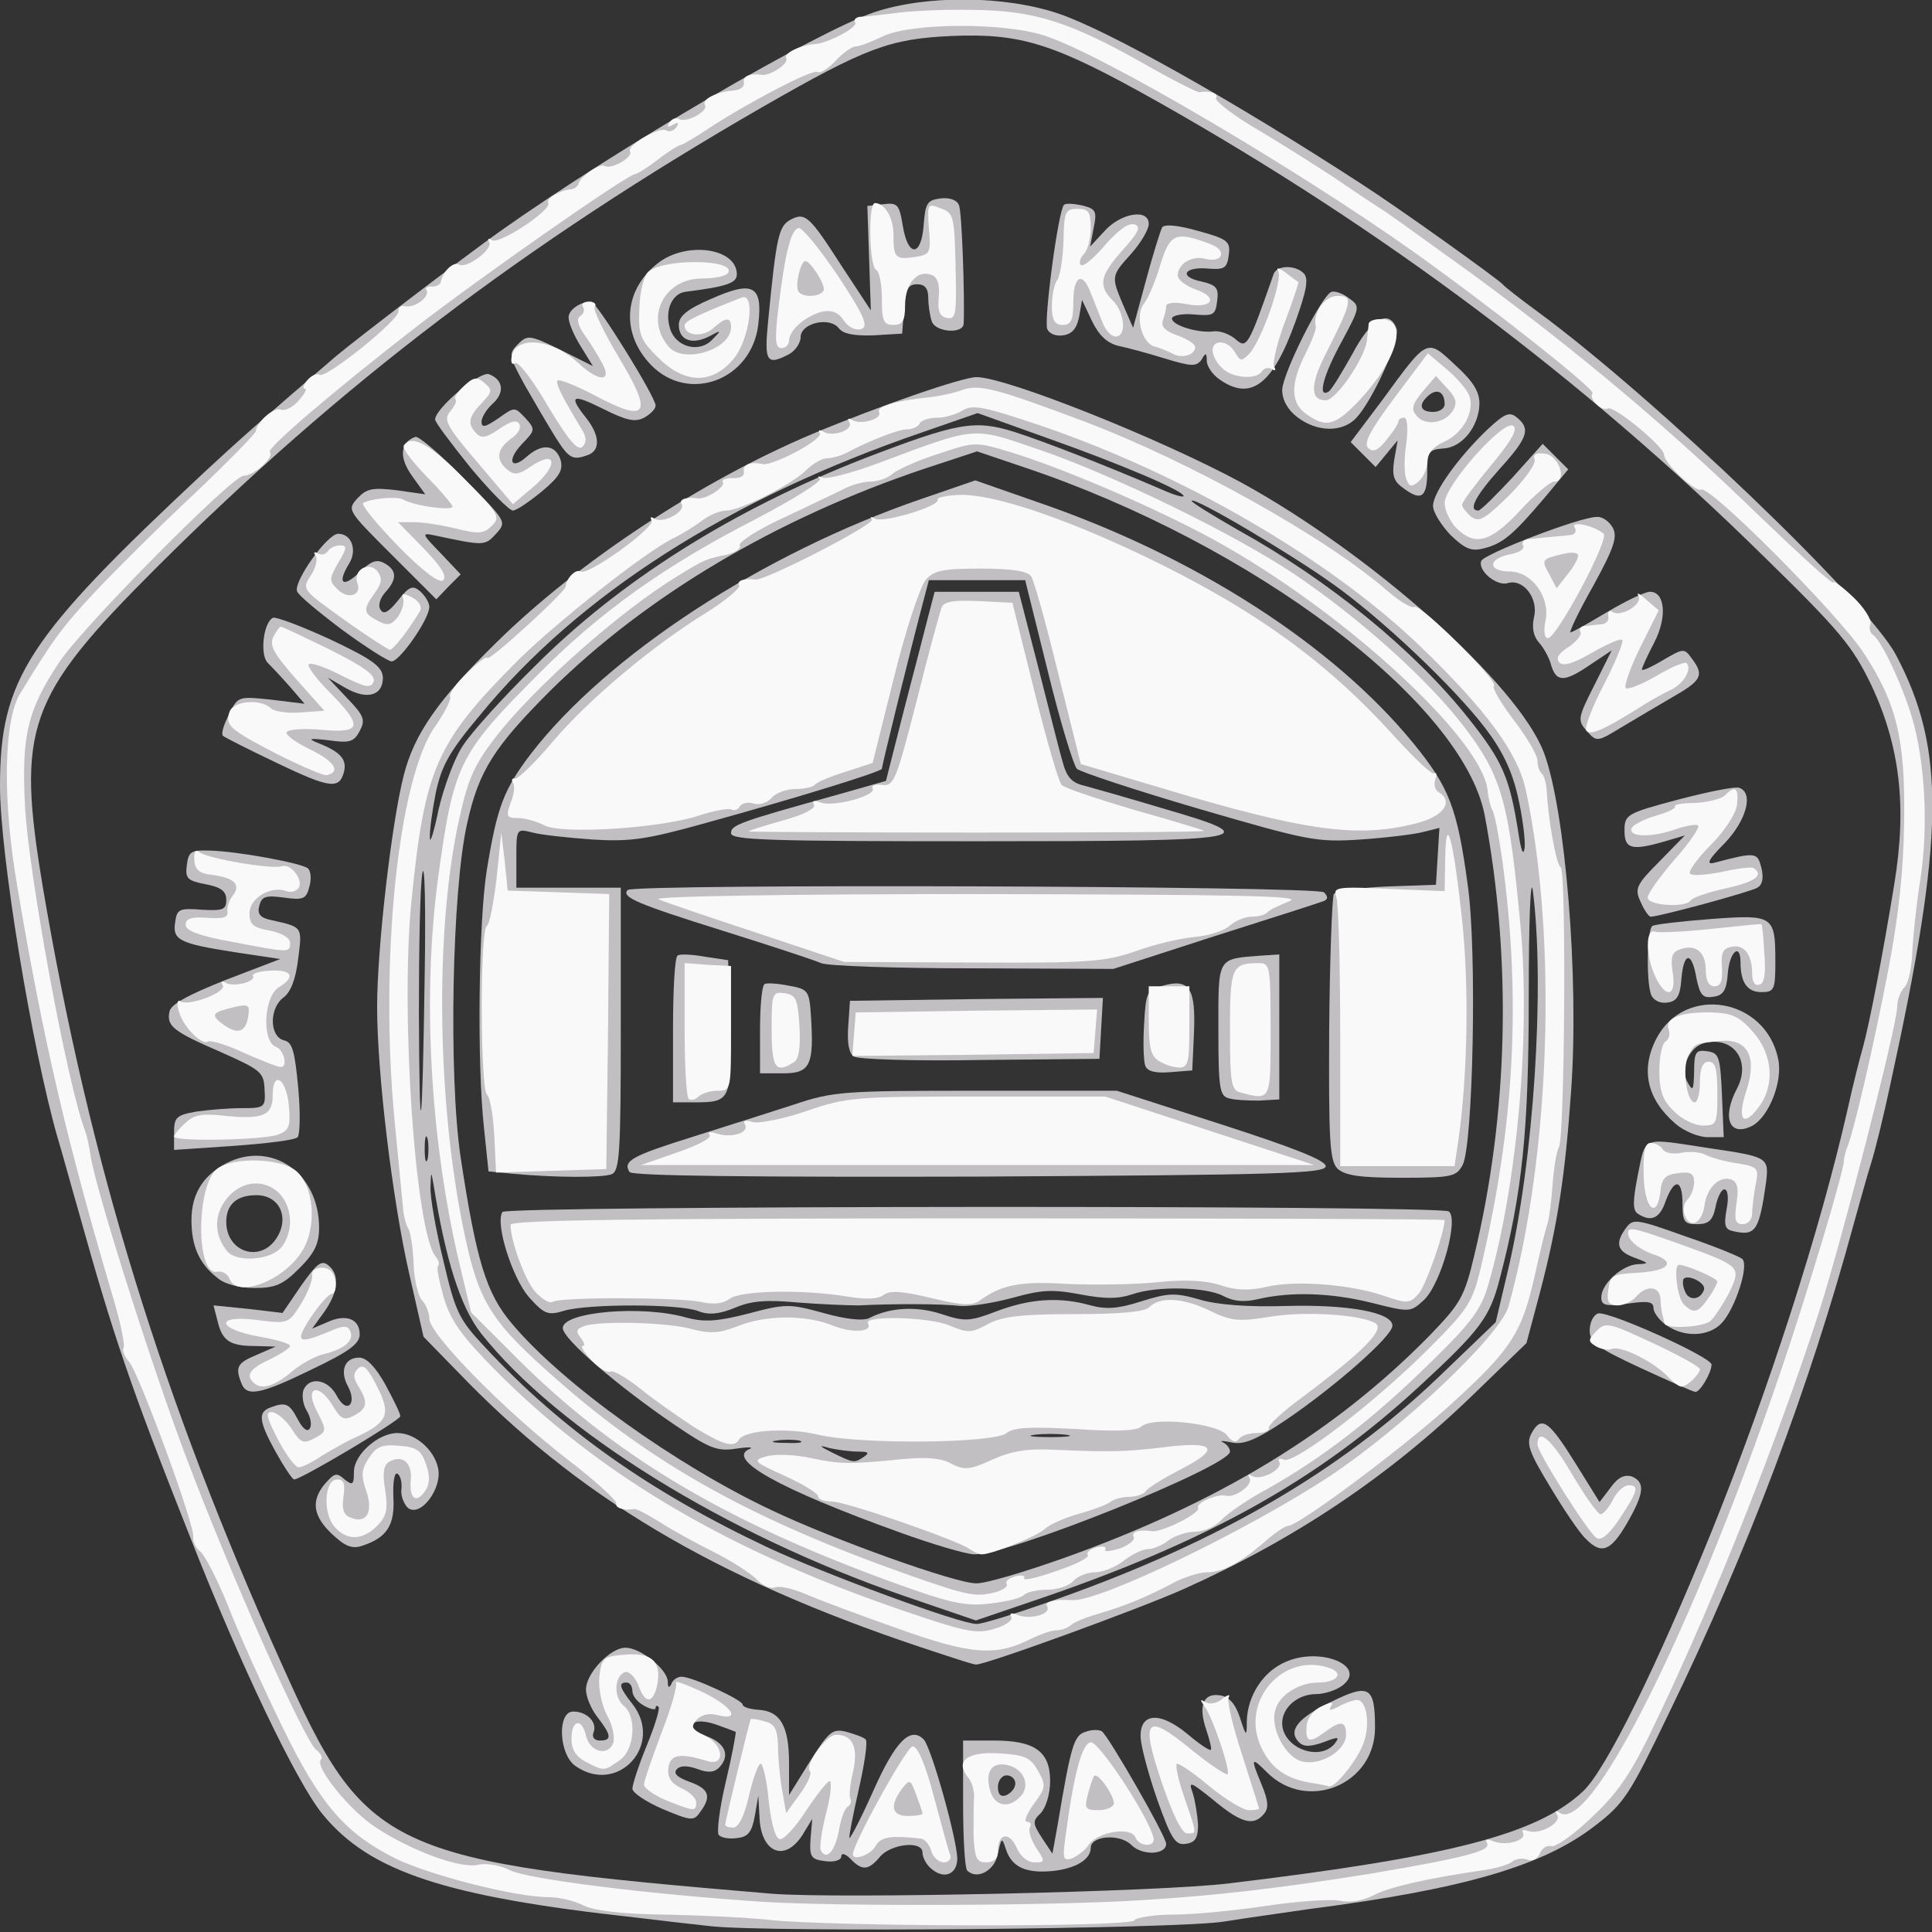 <!DOCTYPE svg PUBLIC "-//W3C//DTD SVG 20010904//EN" "http://www.w3.org/TR/2001/REC-SVG-20010904/DTD/svg10.dtd">
<svg version="1.0" xmlns="http://www.w3.org/2000/svg" width="333px" height="333px" viewBox="0 0 3330 3330" preserveAspectRatio="xMidYMid meet">
<rect x="0" y="0" width="3330" height="3330" fill="#333333" stroke="none"/>
<g id="layer101" fill="#c1bfc2" stroke="none">
 <path d="M1225 3320 c-38 -4 -97 -11 -130 -15 -328 -36 -458 -79 -539 -178 -45 -55 -142 -258 -228 -477 -105 -265 -133 -349 -192 -560 -15 -52 -31 -111 -37 -130 -44 -154 -99 -487 -99 -605 0 -185 47 -256 351 -540 57 -53 94 -86 228 -201 37 -31 218 -169 281 -214 206 -146 547 -345 647 -379 90 -30 226 -29 319 3 85 29 302 151 519 292 67 43 237 165 245 174 3 4 30 25 60 47 204 150 570 501 618 592 86 163 84 312 -10 741 -11 52 -26 113 -33 135 -7 22 -20 69 -30 105 -76 280 -182 562 -318 842 -68 141 -77 156 -128 195 -89 69 -226 109 -489 143 -47 7 -114 16 -150 22 -80 13 -788 19 -885 8z m895 -74 c382 -46 531 -85 609 -159 39 -37 126 -213 221 -447 98 -243 187 -518 235 -730 9 -41 21 -88 26 -105 11 -40 34 -158 54 -281 22 -134 10 -238 -40 -344 -32 -66 -53 -92 -184 -220 -312 -307 -658 -566 -1046 -785 -178 -100 -234 -118 -355 -113 -107 5 -147 20 -325 122 -411 237 -728 478 -1046 795 -223 223 -241 275 -195 551 80 473 205 880 412 1339 145 324 178 339 844 395 111 9 672 -3 790 -18z"/>
 <path d="M1602 3218 c-7 -7 -12 -18 -12 -25 0 -21 -54 -15 -73 7 -20 24 -31 25 -51 4 -9 -9 -16 -11 -16 -4 0 6 -12 10 -27 8 -25 -3 -28 -7 -26 -38 l3 -35 -17 28 c-31 48 -72 30 -74 -32 l-2 -36 -6 35 c-5 27 -11 36 -30 38 -13 2 -27 0 -32 -5 -4 -4 1 -46 12 -92 11 -46 18 -85 17 -86 -2 -1 -18 -7 -35 -13 -43 -14 -56 5 -14 21 32 12 40 34 20 54 -8 8 -19 9 -37 2 -17 -6 -29 -6 -35 0 -7 7 -1 14 21 22 34 12 39 25 19 52 -11 16 -15 16 -65 -5 -28 -12 -52 -28 -52 -35 0 -7 11 -41 25 -75 14 -34 23 -64 20 -66 -3 -3 -5 -2 -5 2 0 4 -9 2 -20 -4 -11 -6 -20 -17 -20 -25 0 -8 -4 -15 -10 -15 -15 0 -12 9 10 37 55 70 -25 158 -98 107 -29 -20 -32 -94 -4 -94 24 0 42 19 35 36 -3 8 1 14 11 14 21 0 20 -9 -4 -40 -11 -14 -20 -35 -20 -48 0 -28 42 -72 68 -72 26 0 72 37 73 58 0 11 2 12 6 5 2 -7 10 -13 18 -13 18 0 105 40 105 48 0 4 12 8 27 9 38 2 53 28 53 92 l0 55 36 -58 c33 -52 39 -57 63 -51 14 4 29 9 33 13 4 4 -2 43 -12 87 -10 44 -17 81 -16 83 2 1 21 -36 42 -83 37 -83 63 -110 86 -87 13 13 57 170 58 205 0 29 -25 38 -48 15z"/>
 <path d="M1667 3224 c-4 -4 -7 -56 -7 -116 l0 -108 53 0 c71 0 97 19 97 70 0 22 -7 45 -16 55 -15 14 -14 18 2 43 l18 27 9 -50 c23 -137 28 -154 48 -160 10 -4 23 -4 28 -1 11 7 111 181 111 194 0 19 -41 21 -60 2 -20 -20 -70 -16 -70 5 0 20 -26 36 -67 40 -45 4 -69 -7 -79 -37 -7 -22 -8 -21 -14 7 -5 29 -36 46 -53 29z m83 -150 c0 -8 -7 -14 -15 -14 -8 0 -15 9 -15 20 0 13 5 18 15 14 8 -4 15 -12 15 -20z"/>
 <path d="M1995 3103 c-15 -43 -28 -91 -29 -108 -2 -43 33 -46 81 -6 20 17 38 29 40 27 2 -1 -2 -17 -8 -35 -14 -41 -5 -63 23 -59 16 2 27 14 35 38 11 34 12 34 12 7 1 -45 29 -87 68 -103 60 -26 140 8 97 41 -10 8 -31 15 -46 15 -31 0 -58 23 -58 50 0 42 63 67 90 36 10 -13 7 -13 -19 -3 -23 8 -34 8 -42 0 -20 -20 -2 -42 56 -70 65 -32 75 -26 75 45 0 98 -117 146 -186 77 -28 -28 -29 -26 -9 22 11 27 12 39 4 49 -18 22 -39 17 -87 -23 -41 -33 -44 -34 -36 -12 4 13 8 38 9 54 0 23 -5 31 -21 33 -18 3 -25 -8 -49 -75z"/>
 <path d="M1620 2850 c-364 -118 -605 -256 -813 -467 l-77 -79 -25 -110 c-29 -128 -55 -345 -55 -459 0 -100 25 -318 46 -399 18 -71 59 -130 160 -229 140 -138 352 -278 544 -359 117 -49 259 -98 283 -98 51 0 317 106 457 182 224 123 476 347 521 465 37 98 61 388 47 583 -10 144 -23 230 -53 345 l-24 90 -94 91 c-144 139 -305 247 -497 333 -76 34 -345 132 -358 130 -4 0 -32 -9 -62 -19z m208 -96 c275 -98 481 -218 650 -379 l100 -96 21 -89 c45 -190 64 -491 43 -655 -4 -27 -7 54 -7 180 0 233 -11 340 -50 489 -17 66 -33 88 -137 184 -176 163 -367 270 -669 372 l-97 33 -123 -42 c-310 -107 -597 -285 -730 -453 -35 -45 -61 -125 -82 -258 -4 -22 -4 -21 -5 5 -1 17 9 74 22 127 21 90 27 102 72 150 132 142 285 250 489 346 97 45 329 131 358 131 9 1 75 -20 145 -45z m4 -68 c267 -95 468 -217 632 -384 53 -55 60 -66 77 -138 59 -245 65 -510 18 -759 -38 -194 -398 -467 -795 -600 l-80 -27 -91 30 c-256 86 -479 219 -644 382 -98 98 -124 139 -144 230 -26 115 -32 435 -11 575 27 178 44 234 88 286 87 104 284 245 448 322 107 51 317 126 352 126 15 1 82 -19 150 -43z m-1095 -723 c-3 -10 -5 -2 -5 17 0 19 2 27 5 18 2 -10 2 -26 0 -35z m-5 -283 c2 -118 0 -197 -4 -175 -4 22 -6 130 -6 240 1 250 6 218 10 -65z m1884 -308 c-10 -44 -27 -79 -56 -117 -55 -72 -179 -189 -262 -248 -74 -53 -238 -150 -244 -144 -2 2 34 24 79 50 159 88 306 209 398 325 59 74 71 102 86 197 5 33 9 42 11 25 1 -14 -4 -54 -12 -88z m-1818 -87 c14 -22 69 -83 122 -135 147 -148 342 -271 570 -360 159 -61 189 -67 257 -46 53 17 161 59 256 100 20 9 37 14 37 11 0 -9 -108 -55 -235 -100 l-120 -43 -95 33 c-333 114 -593 280 -763 488 -53 63 -66 87 -76 134 -6 31 -11 66 -10 77 0 12 7 -10 15 -49 9 -38 27 -88 42 -110z"/>
 <path d="M1550 2641 c-208 -75 -301 -127 -257 -144 6 -3 -5 -3 -25 0 -32 5 -46 -1 -105 -41 -97 -66 -193 -148 -193 -167 0 -28 137 -40 213 -18 30 8 53 7 107 -7 64 -17 71 -17 129 -1 39 11 68 14 79 9 36 -19 83 -21 125 -7 40 13 48 13 95 -5 58 -22 109 -25 162 -10 26 7 47 6 87 -7 48 -15 59 -15 101 -3 30 9 83 13 148 11 108 -3 184 11 184 34 0 18 -99 105 -183 162 -52 35 -74 44 -95 39 -15 -3 -21 -3 -14 0 6 3 12 10 12 16 0 25 -382 179 -441 177 -13 0 -71 -17 -129 -38z m-61 -130 c10 -7 8 -9 -10 -9 -13 0 -35 -3 -49 -6 -20 -6 -19 -4 5 8 37 18 37 18 54 7z m-111 -28 c-10 -2 -28 -2 -40 0 -13 2 -5 4 17 4 22 1 32 -1 23 -4z m460 -10 c-16 -2 -40 -2 -55 0 -16 2 -3 4 27 4 30 0 43 -2 28 -4z"/>
 <path d="M911 2235 c-28 -33 -58 -126 -45 -146 6 -11 1614 -12 1631 -1 18 12 -13 125 -43 153 -23 21 -24 21 -88 5 -71 -18 -141 -20 -197 -7 -25 6 -43 4 -60 -5 -30 -16 -115 -18 -158 -3 -24 8 -47 8 -89 0 -48 -9 -67 -8 -117 6 -33 9 -73 15 -90 14 -32 -4 -117 -4 -175 -1 -19 0 -67 -2 -105 -5 -54 -5 -80 -3 -108 9 -27 11 -45 13 -63 6 -32 -13 -189 -13 -231 -1 -29 9 -35 6 -62 -24z"/>
 <path d="M883 2023 l-41 -4 -8 -77 c-12 -111 -9 -354 5 -442 18 -110 29 -139 77 -202 131 -169 398 -344 672 -438 l93 -32 106 37 c272 93 510 246 649 416 62 76 76 112 94 246 16 113 9 447 -9 481 -11 20 -18 22 -106 22 -72 0 -97 -4 -110 -16 -13 -14 -15 -47 -14 -239 1 -123 5 -228 8 -234 4 -5 45 -11 91 -13 l85 -3 3 -49 3 -49 -28 7 c-15 4 -64 10 -108 13 -76 5 -90 2 -279 -53 -109 -32 -203 -63 -210 -69 -6 -7 -29 -82 -50 -168 l-39 -157 -83 0 -83 0 -10 38 c-24 91 -71 282 -71 287 0 5 -149 51 -309 95 -97 27 -126 31 -190 27 -42 -3 -88 -8 -103 -12 -28 -7 -28 -7 -28 44 l0 51 90 0 90 0 0 244 c0 213 -2 245 -16 250 -16 6 -96 6 -171 -1z"/>
 <path d="M1085 2020 c-12 -19 5 -28 107 -60 57 -18 136 -43 176 -56 68 -23 87 -24 315 -24 l242 0 180 58 c124 40 180 62 180 72 0 13 -83 15 -597 18 -393 1 -599 -1 -603 -8z"/>
 <path d="M1160 1776 c0 -69 3 -127 8 -129 4 -3 25 -2 47 2 l40 6 3 114 c3 127 1 131 -60 131 l-38 0 0 -124z"/>
 <path d="M2118 1893 c-16 -4 -18 -18 -18 -119 0 -126 -3 -121 75 -127 l30 -2 0 125 0 125 -35 2 c-19 0 -43 -1 -52 -4z"/>
 <path d="M1310 1776 c0 -41 3 -77 8 -80 4 -2 23 -1 42 3 34 6 35 9 38 56 5 81 -2 95 -48 95 l-40 0 0 -74z"/>
 <path d="M1974 1837 c-3 -8 -4 -40 -2 -72 3 -55 5 -59 32 -66 46 -13 57 4 54 80 l-3 66 -38 3 c-25 2 -39 -1 -43 -11z"/>
 <path d="M1472 1821 c-9 -5 -12 -24 -10 -52 l3 -44 218 -3 218 -2 -3 52 -3 53 -205 2 c-113 2 -211 -1 -218 -6z"/>
 <path d="M1415 1660 c-11 -5 -87 -30 -170 -56 -147 -46 -175 -58 -163 -70 12 -11 1189 -7 1200 4 8 8 7 13 -3 16 -8 3 -92 30 -187 60 l-173 56 -242 -1 c-133 0 -251 -4 -262 -9z"/>
 <path d="M1260 1436 c0 -14 13 -19 186 -67 l81 -23 32 -126 c18 -69 37 -142 42 -162 l10 -38 73 0 72 0 33 128 c18 70 36 143 42 163 7 28 16 38 37 43 15 4 75 21 135 39 183 53 163 57 -318 57 -362 0 -425 -2 -425 -14z"/>
 <path d="M569 2641 c-32 -32 -33 -59 -3 -90 11 -12 16 -12 28 -1 14 11 16 9 16 -13 0 -30 42 -67 75 -67 30 0 63 28 70 60 8 35 -30 86 -52 69 -7 -7 -13 -22 -11 -33 1 -12 -2 -23 -7 -26 -5 -3 -8 14 -7 40 3 49 -11 71 -56 85 -17 5 -29 -1 -53 -24z"/>
 <path d="M2733 2652 c-10 -9 -37 -49 -61 -89 -37 -61 -42 -75 -32 -93 17 -31 30 -21 76 53 l41 66 19 -25 c13 -18 24 -23 37 -19 23 10 21 29 -9 81 -28 48 -44 54 -71 26z"/>
 <path d="M476 2504 c-30 -54 -32 -70 -10 -78 26 -10 33 -7 47 20 9 17 17 23 21 16 4 -6 1 -20 -5 -30 -7 -11 -9 -27 -6 -36 10 -24 42 -19 57 9 8 15 17 22 23 16 5 -5 4 -18 -3 -31 -15 -27 -6 -50 19 -50 13 0 28 16 45 46 14 26 26 50 26 55 0 7 -171 109 -183 109 -3 0 -17 -21 -31 -46z"/>
 <path d="M416 2384 c-11 -28 -7 -35 27 -49 l32 -14 -35 -1 c-44 0 -57 -9 -65 -43 l-7 -27 60 6 59 7 32 -47 c27 -38 35 -45 47 -35 20 16 17 46 -7 80 l-21 29 26 -11 c32 -15 56 -6 56 21 0 16 -19 30 -82 60 -90 44 -113 48 -122 24z"/>
 <path d="M2828 2358 c-75 -35 -88 -44 -88 -65 0 -13 6 -26 14 -29 16 -6 196 75 196 88 0 14 -20 48 -28 47 -4 0 -46 -19 -94 -41z"/>
 <path d="M2872 2284 c-12 -8 -22 -22 -22 -29 0 -12 -10 -13 -45 -8 -38 5 -45 3 -45 -11 0 -23 36 -56 63 -57 20 -1 19 -2 -5 -11 -31 -11 -35 -25 -15 -52 12 -16 18 -15 102 15 50 17 94 35 98 39 12 11 -12 85 -35 110 -22 24 -65 26 -96 4z m65 -61 c4 -11 -26 -27 -35 -19 -2 3 -2 12 2 21 6 18 27 16 33 -2z"/>
 <path d="M374 2202 c-31 -24 -44 -55 -44 -99 0 -45 20 -77 60 -98 78 -40 160 17 160 111 0 28 -8 44 -34 70 -28 28 -41 34 -77 34 -27 0 -53 -7 -65 -18z m102 -67 c24 -36 6 -75 -34 -75 -34 0 -52 16 -52 46 0 52 58 71 86 29z"/>
 <path d="M2987 2122 c-14 -3 -16 -10 -11 -38 4 -20 2 -34 -4 -34 -5 0 -12 14 -15 30 -5 24 -12 30 -32 30 -22 0 -25 -4 -25 -35 0 -43 -14 -45 -29 -5 -10 30 -25 37 -48 22 -9 -6 -9 -21 0 -67 14 -68 5 -64 123 -46 102 15 103 16 98 59 -12 84 -18 93 -57 84z"/>
 <path d="M300 1952 c0 -26 4 -30 38 -36 20 -3 56 -6 78 -6 40 0 42 -1 40 -32 -1 -30 -7 -34 -74 -64 -83 -36 -95 -45 -90 -70 2 -13 32 -29 97 -55 l94 -36 -80 -12 c-95 -15 -106 -21 -101 -52 3 -22 7 -24 46 -21 36 2 42 0 42 -17 0 -15 -9 -22 -36 -27 -31 -6 -35 -10 -32 -33 3 -23 7 -26 38 -25 49 1 162 22 171 31 5 5 6 19 2 32 -5 20 -10 23 -44 18 -31 -4 -38 -2 -42 14 -4 14 1 21 21 25 54 12 53 11 46 66 -4 35 -13 58 -25 67 -25 18 -25 67 0 74 15 3 19 18 25 82 4 43 3 81 -1 85 -4 5 -54 11 -110 15 l-103 7 0 -30z"/>
 <path d="M2888 1937 c-49 -42 -61 -93 -33 -147 49 -94 189 -70 210 36 8 38 -16 98 -44 114 -40 21 -54 -13 -27 -64 25 -48 -7 -91 -57 -78 -26 7 -42 45 -28 68 9 16 10 13 11 -19 0 -34 3 -38 23 -35 20 3 22 9 25 76 l3 72 -28 0 c-15 0 -40 -10 -55 -23z"/>
 <path d="M2846 1715 c-9 -24 -7 -113 2 -119 5 -3 50 -8 101 -12 108 -8 111 -6 111 74 0 48 -2 52 -24 52 -24 0 -36 -16 -36 -51 0 -35 -19 -19 -22 19 -2 29 -8 38 -25 40 -18 3 -23 -3 -29 -32 -8 -47 -22 -46 -26 2 -2 29 -8 38 -24 40 -13 2 -24 -4 -28 -13z"/>
 <path d="M2828 1555 c-11 -23 -8 -30 32 -70 l44 -45 -34 10 c-58 17 -70 13 -70 -18 0 -28 3 -30 93 -54 50 -13 98 -23 105 -20 25 9 12 56 -25 95 -29 29 -33 38 -18 34 72 -19 74 -18 81 9 4 17 2 29 -7 34 -11 7 -169 50 -184 50 -3 0 -11 -11 -17 -25z"/>
 <path d="M477 1315 c-48 -23 -90 -44 -93 -47 -3 -4 2 -20 11 -37 15 -31 16 -31 73 -25 l57 7 -25 -29 c-14 -16 -31 -34 -38 -41 -14 -12 -9 -68 8 -78 4 -3 49 14 99 37 74 35 90 47 91 66 0 31 -27 39 -64 18 l-31 -18 33 35 c30 31 32 38 22 57 -10 19 -18 21 -53 16 -34 -4 -38 -3 -18 5 38 15 49 28 44 49 -8 31 -24 29 -116 -15z"/>
 <path d="M2735 1260 c-16 -18 -16 -22 13 -79 l30 -60 -36 24 c-45 31 -59 31 -68 3 -3 -13 -13 -31 -21 -40 -10 -11 -13 -26 -9 -44 8 -32 -18 -67 -45 -59 -19 6 -52 -21 -46 -38 4 -12 170 -76 199 -76 10 -1 22 8 28 19 8 16 2 34 -34 100 -25 44 -42 80 -39 80 3 0 31 -16 63 -35 32 -19 65 -35 74 -35 26 0 30 44 7 88 -12 23 -21 43 -21 46 0 3 16 -4 36 -16 36 -21 37 -21 50 -3 22 29 17 38 -34 67 -26 15 -66 39 -88 52 -41 25 -42 25 -59 6z"/>
 <path d="M589 1085 c-41 -31 -76 -60 -77 -66 -6 -17 52 -99 71 -99 23 0 33 28 19 51 -21 34 -12 43 16 17 21 -21 31 -25 45 -17 21 12 22 27 1 50 -9 10 -13 23 -8 30 5 9 14 4 30 -16 19 -24 25 -27 38 -16 9 8 16 20 16 27 0 21 -51 94 -65 94 -6 0 -45 -25 -86 -55z"/>
 <path d="M675 956 c-76 -76 -77 -77 -59 -97 16 -17 26 -19 68 -14 l49 7 -23 -32 c-23 -32 -20 -58 6 -67 5 -2 43 30 84 72 73 74 74 74 55 95 -19 21 -21 21 -105 3 -24 -5 -24 -4 10 31 l34 36 -21 21 -21 22 -77 -77z"/>
 <path d="M2500 922 c-16 -17 -30 -39 -30 -50 0 -23 43 -83 93 -131 31 -29 39 -32 52 -21 23 19 19 34 -30 88 -42 47 -55 72 -37 72 4 0 30 -26 59 -57 l52 -58 22 22 22 22 -40 48 c-55 65 -73 80 -105 88 -22 6 -33 1 -58 -23z"/>
 <path d="M811 806 c-33 -41 -61 -78 -61 -83 0 -19 77 -84 93 -78 25 10 27 32 6 51 -10 9 -19 23 -19 31 0 11 7 9 29 -6 28 -20 28 -20 46 -1 18 20 18 21 -5 45 -27 28 -20 47 8 22 26 -23 49 -21 58 5 5 18 -1 29 -32 55 -22 18 -44 33 -50 33 -6 0 -39 -33 -73 -74z"/>
 <path d="M2421 843 c-19 -13 -22 -22 -18 -50 l6 -34 -19 23 -19 23 -21 -21 -22 -22 55 -73 c78 -107 76 -106 125 -60 31 28 42 46 42 67 -1 39 -30 76 -63 77 -24 2 -27 6 -27 39 0 45 -10 52 -39 31z m69 -146 c0 -21 -12 -28 -27 -16 -19 16 -16 29 7 29 11 0 20 -6 20 -13z"/>
 <path d="M957 753 c-13 -21 -37 -62 -53 -90 -27 -50 -28 -53 -11 -70 16 -16 20 -16 73 10 l56 28 -21 -34 c-12 -19 -21 -41 -21 -50 0 -13 20 -27 39 -27 9 0 111 164 111 179 0 6 -9 15 -20 21 -15 8 -30 5 -70 -15 -54 -27 -61 -24 -30 15 24 30 25 56 4 64 -27 10 -33 7 -57 -31z"/>
 <path d="M2236 719 c-17 -13 -26 -30 -26 -47 1 -29 68 -163 85 -169 6 -2 20 3 30 11 20 14 19 16 -12 74 -32 58 -43 99 -23 87 5 -3 23 -33 41 -65 32 -61 63 -78 76 -44 7 18 -41 124 -69 154 -24 26 -68 25 -102 -1z"/>
 <path d="M2102 654 c-12 -8 -22 -23 -22 -32 0 -14 -2 -15 -9 -2 -9 12 -17 12 -63 -2 -29 -9 -66 -19 -81 -22 -19 -5 -33 -18 -45 -43 l-17 -36 -5 29 c-4 20 -12 30 -28 32 -12 2 -24 -3 -27 -11 -6 -15 19 -205 29 -214 3 -3 17 -2 31 1 24 6 26 10 20 39 l-6 32 25 -27 c28 -31 76 -39 76 -12 0 9 -13 32 -30 51 -35 39 -35 39 -14 89 l17 39 22 -81 c12 -45 25 -86 28 -92 4 -6 27 -4 62 6 51 14 56 18 53 41 -3 23 -7 26 -35 24 -42 -4 -52 14 -13 22 26 6 31 11 28 33 -3 25 -6 27 -40 24 -21 -2 -38 2 -38 7 0 12 47 26 73 22 10 -1 27 5 37 14 19 17 22 11 65 -112 5 -16 37 -17 52 -2 9 9 5 30 -14 83 -39 109 -77 138 -131 100z"/>
 <path d="M1122 629 c-51 -53 -48 -126 9 -173 48 -41 139 -30 139 17 0 15 -18 21 -89 30 -22 3 -35 31 -27 60 8 35 51 47 74 22 16 -16 16 -17 -6 -5 -30 15 -52 6 -52 -20 0 -15 14 -27 56 -45 72 -32 89 -23 81 44 -11 96 -120 137 -185 70z"/>
 <path d="M1324 553 c14 -144 18 -163 38 -174 26 -14 33 -7 89 80 l50 76 -3 -90 -3 -90 27 -3 c25 -3 28 0 34 37 9 55 32 54 36 -1 3 -38 6 -43 29 -46 16 -2 29 3 32 12 5 12 10 157 8 204 -1 18 -48 15 -55 -4 -3 -9 -6 -27 -6 -40 0 -17 -6 -24 -19 -24 -16 0 -20 8 -23 43 l-3 42 -49 3 c-33 1 -52 -2 -60 -12 -16 -21 -66 -9 -66 15 0 10 -9 23 -19 29 -40 21 -44 14 -37 -57z"/>
 </g>
<g id="layer102" fill="#f9f9f9" stroke="none">
 <path d="M1325 3309 c-38 -4 -120 -8 -181 -9 -74 -1 -121 -7 -139 -16 -15 -8 -42 -14 -59 -14 -57 0 -202 -37 -263 -66 -88 -44 -131 -93 -197 -229 -32 -66 -74 -158 -92 -205 -19 -47 -41 -90 -49 -96 -7 -5 -13 -17 -12 -25 3 -20 -93 -281 -110 -301 -8 -9 -13 -20 -10 -25 3 -5 -6 -47 -20 -93 -76 -257 -118 -434 -163 -701 -26 -149 -24 -288 5 -334 56 -92 72 -114 128 -174 34 -36 110 -112 170 -168 59 -56 108 -106 108 -110 1 -15 31 -42 43 -37 7 3 21 -4 31 -16 10 -11 15 -20 10 -20 -4 0 -2 -7 5 -15 7 -8 16 -12 21 -9 11 7 139 -96 136 -110 -1 -6 4 -10 12 -8 16 3 43 -17 36 -28 -3 -4 2 -7 10 -6 7 0 14 -3 15 -9 3 -17 22 -35 31 -29 13 8 60 -27 52 -39 -3 -6 -1 -7 5 -3 13 8 104 -53 97 -64 -5 -8 20 -22 40 -24 6 -1 11 -5 12 -9 3 -13 37 -36 45 -31 11 7 50 -15 44 -25 -7 -10 52 -44 63 -36 5 3 13 0 17 -6 5 -8 3 -9 -6 -4 -9 5 -11 4 -6 -4 4 -6 11 -9 16 -6 13 8 52 -14 45 -24 -6 -10 21 -23 50 -25 11 -1 19 -7 17 -14 -2 -11 11 -16 31 -13 15 2 48 -20 42 -29 -5 -8 26 -23 50 -24 23 -2 74 -29 69 -37 -3 -5 1 -9 8 -10 7 0 33 -3 58 -6 25 -4 86 -7 135 -6 107 1 168 20 297 93 49 28 91 49 95 49 19 -3 34 2 29 10 -3 4 26 27 64 50 38 22 101 62 141 88 39 27 79 53 87 58 9 6 77 55 152 109 182 134 339 266 492 415 71 68 128 120 128 115 0 -4 15 7 34 25 19 18 32 39 30 46 -3 7 -1 16 4 19 14 9 49 82 67 141 23 76 29 190 15 280 -7 44 -13 101 -14 127 -1 26 -7 53 -13 59 -7 7 -13 22 -13 34 0 32 -94 398 -135 527 -70 216 -176 485 -275 693 -46 98 -67 130 -114 175 -31 30 -64 54 -72 52 -8 -2 -17 4 -20 13 -4 9 -13 14 -22 10 -8 -3 -20 -1 -26 4 -6 5 -27 11 -46 14 -98 14 -168 30 -193 44 -18 9 -40 13 -58 9 -16 -3 -73 1 -127 9 -53 8 -125 15 -159 15 -34 0 -65 5 -68 10 -7 12 -524 11 -630 -1z m645 -34 c130 -8 240 -21 395 -46 159 -27 206 -39 198 -52 -4 -7 0 -8 12 -3 22 8 57 -2 50 -15 -3 -5 1 -6 9 -3 20 7 58 -14 50 -28 -5 -7 -2 -8 5 -3 64 39 290 -449 441 -951 28 -90 49 -168 48 -172 0 -4 2 -14 5 -22 12 -28 46 -175 72 -310 18 -95 26 -171 27 -255 2 -142 -13 -203 -70 -290 -44 -67 -266 -290 -280 -281 -9 5 -64 -45 -64 -61 -1 -14 -87 -85 -97 -79 -10 6 -34 -18 -26 -26 6 -6 -175 -149 -310 -245 -202 -143 -528 -335 -630 -370 -69 -25 -236 -24 -284 0 -19 9 -39 17 -46 17 -6 0 -22 11 -35 25 -12 13 -26 22 -31 19 -9 -5 -120 53 -187 97 -24 16 -46 29 -49 29 -3 0 -21 11 -39 25 -18 14 -36 25 -39 25 -13 0 -270 180 -377 263 -142 110 -259 210 -253 216 9 8 -27 41 -45 41 -20 0 -275 258 -317 320 -56 84 -66 128 -60 248 6 119 74 486 104 562 3 8 7 27 9 41 7 53 105 363 165 521 76 202 204 489 224 504 8 6 12 14 8 17 -11 12 49 87 95 117 61 40 147 72 177 64 14 -3 38 1 55 10 32 15 237 41 435 54 128 8 504 7 655 -3z"/>
 <path d="M1605 3190 c-3 -11 -12 -21 -18 -21 -53 -6 -69 -3 -78 13 -8 15 -39 26 -39 14 0 -18 93 -186 103 -186 9 0 22 31 37 88 13 48 25 93 28 100 2 6 -3 12 -11 12 -9 0 -19 -9 -22 -20z m-15 -64 c0 -3 -5 -17 -11 -33 -10 -27 -11 -27 -25 -9 -21 29 -17 46 11 46 14 0 25 -2 25 -4z"/>
 <path d="M1678 3163 c0 -27 0 -56 1 -67 0 -10 -4 -25 -10 -32 -24 -29 -2 -45 53 -42 45 3 54 7 67 30 14 25 14 29 -7 57 -12 17 -18 31 -12 31 6 0 8 4 5 10 -3 5 2 21 11 35 16 24 15 25 -3 25 -12 0 -25 -11 -31 -26 -13 -28 -32 -24 -32 7 0 12 -7 19 -20 19 -17 0 -20 -7 -22 -47z m83 -69 c15 -19 2 -47 -26 -52 -25 -5 -37 11 -29 42 7 30 34 35 55 10z"/>
 <path d="M1837 3162 c14 -105 28 -157 43 -159 13 -3 99 127 108 164 5 17 -24 17 -31 0 -7 -19 -64 -10 -80 12 -6 10 -20 20 -29 24 -16 5 -17 1 -11 -41z m83 -54 c-1 -16 -28 -53 -34 -47 -2 2 -7 16 -11 32 -6 24 -5 27 19 27 14 0 26 -6 26 -12z"/>
 <path d="M1415 3190 c-3 -5 1 -34 9 -65 8 -30 10 -55 6 -55 -4 0 -22 23 -40 50 -18 28 -38 50 -45 50 -8 0 -15 -23 -20 -65 -3 -36 -10 -65 -14 -65 -4 0 -13 25 -20 55 -8 35 -18 55 -27 55 -8 0 -14 -2 -14 -5 0 -6 42 -179 44 -182 1 -1 12 0 24 4 17 4 22 13 23 42 0 20 3 54 7 76 l7 40 24 -33 c13 -18 21 -36 17 -39 -10 -10 28 -63 45 -63 29 0 39 22 29 65 -5 21 -7 42 -4 46 2 4 0 10 -5 13 -5 3 -12 21 -15 41 -7 36 -21 52 -31 35z"/>
 <path d="M2002 3071 c-37 -110 -27 -120 53 -54 31 25 58 43 61 41 5 -6 -26 -99 -40 -117 -8 -12 -8 -13 2 -7 7 4 20 2 29 -6 9 -7 14 -8 11 -3 -4 6 7 51 23 100 16 50 29 91 29 92 0 2 -8 3 -18 3 -9 0 -39 -18 -66 -40 -26 -22 -52 -40 -57 -40 -4 0 1 25 12 57 23 67 22 63 5 63 -9 0 -25 -33 -44 -89z"/>
 <path d="M1148 3103 c-21 -9 -38 -21 -38 -27 0 -6 14 -46 30 -89 17 -43 28 -82 25 -87 -3 -4 17 3 45 16 52 25 69 51 26 40 -15 -4 -28 0 -36 9 -10 12 -7 17 14 26 34 16 37 55 4 44 -46 -14 -63 -11 -66 12 -2 16 4 26 22 35 14 6 26 17 26 25 0 16 -4 15 -52 -4z"/>
 <path d="M2260 3073 c-43 -7 -69 -25 -86 -61 -38 -80 39 -167 120 -136 23 9 9 24 -22 24 -33 0 -68 22 -74 48 -9 31 18 81 46 88 33 8 76 -19 76 -46 0 -24 -9 -25 -36 -5 -27 20 -34 18 -32 -9 1 -15 12 -29 26 -35 17 -8 21 -8 16 0 -5 8 -1 8 14 0 11 -6 25 -11 31 -11 17 0 23 43 11 75 -11 30 -49 76 -59 74 -3 -1 -17 -4 -31 -6z"/>
 <path d="M1010 3037 c-17 -9 -25 -21 -25 -40 0 -33 18 -37 25 -5 7 28 38 36 47 12 3 -9 -1 -31 -11 -48 -9 -18 -15 -46 -13 -66 4 -33 7 -35 44 -38 47 -4 63 12 56 51 -7 34 -21 35 -33 1 -6 -14 -16 -24 -23 -22 -18 7 -20 43 -2 58 23 19 19 76 -7 94 -27 19 -26 19 -58 3z"/>
 <path d="M1545 2806 c-66 -23 -137 -50 -158 -59 -21 -9 -44 -14 -51 -11 -8 3 -22 -3 -32 -14 -11 -11 -44 -32 -74 -47 -30 -15 -72 -38 -92 -51 -21 -13 -41 -24 -45 -23 -18 3 -33 -2 -31 -10 2 -4 -37 -40 -87 -78 -109 -85 -235 -214 -235 -240 0 -10 -6 -25 -12 -31 -7 -7 -14 -35 -15 -62 -1 -27 -5 -55 -9 -62 -4 -6 -8 -21 -9 -32 -1 -12 -8 -82 -15 -156 -26 -274 6 -588 70 -678 17 -24 28 -47 26 -51 -3 -4 10 -23 29 -41 19 -19 35 -30 35 -26 0 9 135 -114 135 -123 1 -14 17 -31 26 -26 12 8 129 -76 122 -88 -3 -6 -1 -7 5 -3 15 9 54 -12 47 -25 -6 -8 8 -13 28 -10 14 2 48 -20 43 -28 -3 -4 5 -7 17 -7 13 1 21 -4 19 -11 -2 -12 11 -18 33 -13 18 3 104 -43 98 -53 -3 -6 -1 -7 6 -3 16 10 53 -3 45 -16 -4 -7 -2 -8 5 -4 14 9 53 -2 46 -14 -5 -9 31 -20 85 -25 19 -2 46 -8 59 -13 28 -10 57 -3 206 53 184 69 422 202 527 294 21 18 41 30 46 27 10 -6 145 128 137 136 -4 3 12 30 34 59 23 30 41 61 41 70 0 9 3 19 8 23 4 4 7 17 8 29 2 46 16 127 24 132 10 6 7 466 -3 482 -4 7 -9 36 -11 65 -2 29 -6 60 -9 68 -3 8 -13 49 -22 90 -22 96 -39 124 -136 213 -78 73 -270 217 -289 217 -5 0 -24 13 -42 29 -42 36 -71 51 -98 51 -12 0 -39 8 -59 19 -50 26 -80 38 -126 52 -22 6 -44 15 -49 20 -6 5 -17 9 -25 9 -9 0 -28 7 -43 14 -61 32 -106 28 -233 -18z m198 -19 c-4 -7 1 -8 12 -3 22 8 57 -2 50 -15 -6 -8 12 -13 44 -11 48 2 302 -121 442 -213 128 -85 295 -244 309 -293 72 -257 85 -633 30 -890 -14 -65 -69 -139 -182 -248 -157 -151 -409 -297 -656 -381 -95 -32 -115 -36 -132 -26 -11 7 -31 13 -44 13 -14 0 -28 4 -31 10 -3 6 -13 10 -22 10 -14 0 -66 20 -105 41 -10 5 -25 9 -33 9 -8 0 -24 9 -35 20 -25 25 -114 70 -138 70 -11 0 -30 8 -43 18 -13 10 -36 24 -51 31 -49 25 -198 143 -264 208 -143 143 -162 187 -185 418 -19 194 7 569 42 611 5 6 7 13 4 16 -3 2 2 27 10 55 12 40 31 66 90 126 181 182 407 314 713 417 97 33 117 37 147 27 19 -5 31 -15 28 -20z"/>
 <path d="M1535 2726 c-288 -105 -476 -217 -646 -387 l-77 -77 -22 -92 c-49 -212 -62 -455 -35 -656 27 -197 35 -214 175 -354 104 -105 216 -185 372 -265 65 -34 115 -65 111 -70 -5 -4 -3 -5 4 -2 6 4 49 -7 95 -24 174 -65 162 -64 279 -24 129 44 339 147 439 214 113 76 231 182 293 263 66 86 78 131 98 347 17 186 -6 445 -56 616 -12 42 -29 65 -102 136 -97 95 -184 162 -278 215 -34 18 -70 43 -80 54 -10 11 -30 20 -45 20 -14 0 -35 7 -46 15 -10 8 -26 15 -35 15 -9 0 -28 9 -42 20 -14 11 -36 20 -50 20 -13 0 -30 7 -37 15 -7 8 -27 15 -44 15 -18 0 -36 4 -41 9 -6 6 -32 12 -60 15 -42 5 -68 -1 -170 -38z m182 18 c13 -4 21 -10 18 -14 -3 -4 4 -10 15 -13 11 -3 18 -1 15 3 -3 5 22 0 55 -12 33 -11 58 -23 55 -28 -3 -4 4 -10 15 -13 11 -3 18 -1 15 4 -3 4 8 3 25 -2 16 -6 27 -15 24 -20 -5 -9 10 -13 30 -10 16 4 86 -31 81 -40 -5 -8 33 -25 48 -21 16 4 47 -19 41 -30 -4 -7 -3 -8 4 -4 15 9 54 -12 47 -24 -3 -6 0 -7 8 -4 19 7 157 -99 249 -191 70 -70 76 -80 91 -143 58 -247 69 -462 36 -702 -6 -41 -13 -79 -17 -84 -3 -6 -7 -21 -8 -34 -9 -86 -236 -297 -451 -420 -95 -55 -269 -131 -369 -162 -63 -19 -63 -19 -126 2 -35 11 -70 27 -79 34 -8 8 -26 14 -38 14 -13 0 -35 6 -49 14 -15 7 -62 30 -105 50 -43 20 -75 41 -72 46 3 5 -7 12 -22 16 -35 7 -40 9 -82 35 -100 60 -250 193 -318 281 -38 50 -47 72 -64 151 -40 192 -35 486 12 706 25 117 46 150 159 249 168 148 338 242 610 338 100 35 112 37 147 28z"/>
 <path d="M1670 2669 c-28 -17 -215 -82 -237 -81 -13 0 -23 -4 -23 -9 0 -5 -26 -21 -57 -35 -55 -25 -57 -27 -31 -34 14 -4 48 -3 75 3 52 11 68 11 158 2 41 -4 68 -2 85 8 22 11 31 11 70 -7 33 -15 62 -20 110 -17 98 4 120 3 182 -4 91 -12 104 1 36 36 -31 16 -59 33 -63 39 -3 5 -16 10 -29 10 -12 0 -26 4 -31 8 -6 5 -30 14 -55 21 -25 7 -52 19 -60 27 -15 13 -95 45 -109 43 -3 0 -13 -4 -21 -10z"/>
 <path d="M1195 2459 c-27 -18 -69 -47 -92 -66 -24 -19 -47 -32 -51 -29 -5 3 -20 -6 -32 -19 -13 -14 -20 -25 -16 -25 5 0 3 -6 -3 -14 -9 -11 -8 -15 5 -20 25 -10 146 -7 187 5 31 8 47 7 78 -5 49 -20 119 -20 165 -1 32 13 69 11 60 -4 -9 -14 104 -11 139 3 33 14 39 14 68 -2 25 -13 57 -17 149 -17 80 0 121 -4 129 -12 19 -19 59 -16 106 7 35 17 49 18 99 10 62 -11 162 -4 185 11 16 11 -22 49 -126 127 -33 24 -59 48 -58 53 2 5 -8 9 -21 9 -14 0 -28 5 -31 11 -5 6 -12 4 -20 -7 -15 -21 -130 -33 -148 -15 -7 7 -44 9 -113 4 -78 -4 -107 -3 -119 7 -22 18 -252 20 -324 3 -54 -13 -127 -8 -137 8 -9 15 -27 10 -79 -22z"/>
 <path d="M923 2227 c-18 -20 -43 -88 -43 -116 0 -8 212 -11 805 -11 443 0 805 1 805 3 -1 24 -33 114 -45 127 -15 17 -20 17 -58 4 -57 -20 -153 -28 -204 -16 -31 7 -53 6 -80 -3 -25 -8 -61 -10 -108 -5 -38 4 -108 5 -155 3 -82 -5 -113 1 -152 29 -13 9 -31 8 -84 -5 -50 -12 -71 -13 -81 -5 -9 7 -30 8 -61 3 -77 -13 -187 -11 -205 4 -11 8 -27 10 -49 5 -38 -8 -242 -9 -256 0 -5 3 -18 -5 -29 -17z"/>
 <path d="M852 1958 c-2 -35 -7 -67 -13 -72 -11 -12 -12 -283 0 -290 5 -3 12 -41 17 -83 l8 -78 6 50 5 50 88 3 87 3 -2 237 -3 237 -95 3 -95 3 -3 -63z"/>
 <path d="M1168 1986 c35 -12 60 -25 55 -30 -4 -5 1 -6 13 -2 26 8 56 -2 48 -16 -4 -6 1 -8 13 -4 10 3 52 -5 93 -19 70 -24 85 -25 294 -25 l221 0 180 59 180 59 -580 0 -580 0 63 -22z"/>
 <path d="M2310 1786 c0 -123 -3 -232 -7 -241 -6 -16 3 -17 90 -13 l97 4 1 -56 c1 -83 14 -35 29 105 12 113 10 264 -6 378 l-7 47 -98 0 -99 0 0 -224z"/>
 <path d="M1187 1894 c-4 -4 -7 -58 -7 -120 l0 -114 40 3 40 2 0 108 c0 105 0 107 -23 107 -13 0 -28 5 -33 10 -6 6 -13 7 -17 4z"/>
 <path d="M2138 1883 c-16 -4 -18 -18 -18 -108 0 -109 3 -115 51 -115 18 0 19 8 19 115 0 123 1 122 -52 108z"/>
 <path d="M1330 1774 c0 -62 1 -65 23 -62 19 3 22 10 25 57 2 37 -1 57 -10 62 -31 20 -38 10 -38 -57z"/>
 <path d="M1998 1829 c-14 -8 -18 -23 -18 -69 l0 -60 35 0 35 0 0 70 c0 60 -2 70 -17 70 -10 0 -26 -5 -35 -11z"/>
 <path d="M1472 1783 l3 -38 208 -3 208 -2 -3 37 -3 38 -208 3 -208 2 3 -37z"/>
 <path d="M1305 1608 c-82 -27 -159 -53 -170 -58 -12 -5 215 -9 550 -9 448 1 563 3 538 12 -17 7 -35 15 -39 20 -4 4 -16 7 -27 7 -11 0 -28 7 -38 16 -9 8 -36 17 -60 19 -24 2 -71 13 -103 25 -53 18 -82 20 -280 19 l-221 -1 -150 -50z"/>
 <path d="M939 1423 c-13 -7 -34 -13 -46 -13 -20 0 -21 -3 -13 -26 6 -14 8 -30 4 -35 -3 -5 -1 -8 3 -7 5 2 35 -27 66 -64 62 -73 173 -166 266 -223 33 -21 58 -42 55 -46 -5 -8 9 -13 28 -10 17 2 208 -96 201 -104 -4 -4 -2 -5 5 -1 14 8 114 -22 108 -33 -2 -3 14 -7 37 -8 57 -2 178 38 322 107 187 90 313 181 430 311 33 36 63 65 67 62 4 -2 5 2 2 10 -3 8 -1 18 5 22 27 16 10 41 -34 53 -97 26 -182 16 -390 -44 l-192 -57 -39 -156 c-21 -86 -42 -162 -47 -168 -6 -9 -36 -13 -87 -13 -63 0 -80 3 -94 19 -10 11 -35 87 -55 168 l-37 148 -46 15 c-26 8 -50 18 -54 23 -4 4 -20 7 -34 7 -15 0 -33 7 -40 15 -7 9 -21 13 -31 10 -9 -3 -20 -1 -24 5 -3 6 -10 8 -15 5 -4 -2 -30 2 -56 11 -69 22 -233 32 -265 17z"/>
 <path d="M1290 1433 c0 -1 27 -10 60 -19 36 -10 57 -21 53 -27 -4 -7 0 -8 11 -4 22 9 98 -12 90 -24 -3 -5 5 -8 17 -6 20 2 24 -9 59 -145 20 -81 40 -153 43 -161 4 -10 20 -13 63 -11 l59 3 38 153 c21 84 42 157 47 161 4 5 61 24 125 43 65 18 119 35 121 36 1 2 -175 3 -392 3 -217 0 -394 -1 -394 -2z"/>
 <path d="M2752 2651 c-14 -8 -102 -148 -102 -161 0 -30 24 -10 59 50 23 39 45 70 50 70 4 0 14 -11 21 -25 7 -14 19 -25 27 -25 19 0 16 10 -15 57 -18 27 -32 39 -40 34z"/>
 <path d="M577 2632 c-21 -23 -18 -82 4 -82 12 0 14 7 11 30 -3 21 0 32 13 36 27 11 39 -10 26 -47 -9 -26 -8 -37 5 -56 12 -19 22 -24 52 -21 30 2 38 8 46 31 7 19 7 34 0 45 -16 25 -29 16 -26 -17 3 -30 -15 -45 -38 -31 -9 6 -11 20 -6 49 5 33 2 45 -14 61 -25 25 -52 26 -73 2z"/>
 <path d="M479 2481 c-20 -39 -22 -48 -10 -47 9 1 24 14 34 29 14 23 20 26 37 17 24 -13 24 -13 5 -50 -20 -40 4 -47 28 -8 14 24 20 27 37 18 23 -12 25 -23 8 -50 -9 -15 -10 -22 -1 -31 9 -9 17 -1 33 31 24 47 19 61 -34 86 -17 7 -44 23 -61 33 -16 11 -34 20 -40 20 -5 1 -22 -21 -36 -48z"/>
 <path d="M437 2383 c-14 -13 -6 -24 28 -40 19 -9 35 -20 35 -23 0 -4 -23 -11 -52 -16 -74 -13 -79 -38 -6 -29 55 7 55 7 77 -28 12 -19 20 -41 19 -49 -2 -7 6 -13 17 -13 13 0 21 8 23 23 2 12 -1 22 -6 22 -5 0 -21 18 -36 40 -28 43 -24 48 29 26 28 -12 34 -12 39 -1 6 16 -10 30 -46 39 -14 3 -40 17 -56 31 -30 25 -52 31 -65 18z"/>
 <path d="M2873 2371 c-25 -25 -79 -52 -95 -46 -7 3 -20 0 -28 -5 -13 -8 -13 -11 2 -26 15 -16 22 -14 97 21 45 21 81 41 81 45 0 8 -22 30 -32 30 -4 0 -15 -8 -25 -19z"/>
 <path d="M2869 2281 c-1 -3 -2 -10 -4 -16 -1 -5 -3 -18 -3 -27 -2 -22 -25 -23 -42 -3 -7 8 -21 15 -32 15 -15 0 -19 -6 -16 -27 3 -24 7 -27 47 -29 59 -3 72 -19 28 -33 -19 -7 -37 -20 -40 -31 -4 -17 3 -16 82 12 113 41 113 40 91 87 -11 20 -25 42 -32 48 -14 11 -77 14 -79 4z m75 -43 c9 -12 16 -26 16 -29 0 -6 -54 -29 -66 -29 -10 0 -3 57 8 68 17 17 25 15 42 -10z"/>
 <path d="M396 2205 c-3 -9 -13 -15 -22 -13 -37 7 -36 -151 1 -178 28 -20 108 -18 135 4 31 25 37 96 11 138 -31 51 -112 82 -125 49z m86 -52 c10 -9 18 -30 18 -46 0 -66 -70 -91 -110 -40 -22 28 -21 63 2 90 15 18 68 16 90 -4z"/>
 <path d="M2904 2095 c-4 -9 -2 -21 5 -28 6 -6 11 -19 11 -30 0 -14 -6 -18 -27 -15 -22 2 -29 9 -31 31 -6 51 -28 30 -29 -28 -1 -40 2 -55 12 -55 8 0 17 5 21 11 3 6 18 9 32 6 14 -3 33 -1 41 3 9 5 33 12 55 15 36 6 38 8 32 37 -3 17 -6 39 -6 49 0 11 -7 19 -16 19 -13 0 -15 -7 -11 -36 4 -25 2 -37 -9 -41 -20 -7 -42 14 -46 44 -4 31 -25 42 -34 18z"/>
 <path d="M300 1959 c0 -3 9 -14 20 -24 15 -14 30 -16 66 -12 67 7 84 0 84 -35 0 -45 24 -29 28 19 3 35 0 42 -20 49 -26 9 -178 12 -178 3z"/>
 <path d="M2885 1915 c-19 -18 -25 -35 -25 -69 0 -25 5 -48 11 -51 6 -4 8 -13 5 -21 -7 -19 21 -30 73 -29 36 1 49 7 72 33 35 39 39 94 9 132 -26 34 -36 19 -20 -30 19 -57 3 -89 -42 -86 -47 4 -46 4 -58 25 -11 21 -3 81 11 81 5 0 9 -16 9 -35 0 -24 5 -35 15 -35 12 0 15 13 15 55 0 52 -1 55 -25 55 -14 0 -37 -11 -50 -25z"/>
 <path d="M421 1815 c-29 -14 -57 -22 -62 -20 -11 8 -45 -27 -51 -53 -4 -12 -2 -20 3 -16 15 9 80 -16 73 -28 -4 -7 -2 -8 5 -4 13 8 53 -2 47 -12 -2 -4 11 -8 30 -9 38 -2 44 11 14 29 -25 16 -29 92 -5 102 15 5 22 37 8 35 -5 0 -32 -11 -62 -24z m7 -64 c3 -19 0 -21 -25 -15 -38 9 -41 13 -18 30 25 18 39 13 43 -15z"/>
 <path d="M2853 1683 c-17 -36 -17 -84 0 -77 7 2 51 0 97 -5 47 -5 86 -9 86 -8 1 1 4 24 5 51 3 33 0 51 -8 53 -8 3 -13 -4 -13 -19 0 -33 -14 -51 -36 -46 -15 3 -18 11 -16 36 1 23 -2 32 -13 32 -10 0 -15 -10 -15 -29 0 -31 -19 -45 -46 -34 -12 4 -15 14 -11 39 7 42 -12 46 -30 7z"/>
 <path d="M398 1623 c-55 -10 -78 -19 -78 -29 0 -11 10 -14 38 -12 27 2 36 -1 34 -11 -1 -7 3 -20 9 -27 15 -19 3 -31 -35 -36 -22 -2 -30 -9 -31 -25 -1 -15 2 -20 9 -14 14 11 126 30 142 24 15 -5 37 23 29 37 -4 6 -13 9 -21 6 -27 -10 -64 12 -64 38 0 19 6 25 35 30 21 4 35 13 35 21 0 18 -2 17 -102 -2z"/>
 <path d="M2840 1547 c0 -7 21 -36 46 -65 26 -29 44 -56 41 -59 -3 -3 -20 0 -38 6 -42 15 -82 14 -77 -1 2 -6 21 -16 42 -22 21 -6 35 -13 33 -16 -3 -3 12 -6 34 -6 22 -1 46 -7 52 -13 18 -18 24 -13 21 15 -1 15 -21 46 -45 70 -24 24 -40 47 -36 50 4 4 28 2 54 -3 26 -6 51 -9 55 -7 19 12 4 24 -47 35 -31 7 -58 16 -61 21 -8 13 -74 9 -74 -5z"/>
 <path d="M478 1300 c-83 -43 -91 -50 -82 -74 7 -18 54 -22 71 -5 5 5 29 9 51 7 l41 -3 -49 -55 c-38 -43 -46 -58 -39 -72 5 -10 11 -18 13 -18 2 0 40 18 85 40 58 29 79 44 75 55 -5 12 -14 10 -56 -11 -27 -14 -53 -23 -56 -19 -3 3 13 25 36 48 58 59 56 71 -13 65 -31 -3 -58 -1 -61 4 -3 4 16 18 41 30 41 20 53 38 29 44 -5 2 -44 -15 -86 -36z"/>
 <path d="M2734 1259 c-3 -6 11 -42 31 -80 20 -39 34 -73 31 -76 -3 -3 -26 7 -52 22 -31 18 -49 24 -56 17 -7 -7 -2 -16 16 -27 14 -10 23 -21 20 -26 -3 -5 1 -10 8 -10 7 -1 20 -2 28 -3 8 0 14 -7 12 -14 -1 -8 2 -11 8 -7 15 9 52 -14 44 -28 -4 -7 2 -4 14 7 l21 18 -32 64 c-17 35 -28 66 -25 70 4 3 27 -6 53 -21 25 -15 49 -25 52 -22 10 11 -6 37 -29 47 -13 6 -36 19 -53 30 -59 37 -85 49 -91 39z"/>
 <path d="M593 1068 c-71 -51 -73 -52 -58 -75 9 -13 13 -29 9 -35 -4 -6 -3 -8 4 -4 6 3 13 2 17 -4 3 -5 13 -10 21 -10 13 0 12 5 -3 30 -16 28 -16 31 -1 46 18 18 42 10 34 -11 -8 -22 19 -38 34 -21 9 12 9 20 -4 38 -21 29 -20 35 5 48 17 9 23 8 35 -7 7 -10 11 -24 9 -31 -4 -10 0 -10 16 -2 11 6 17 16 13 23 -19 32 -46 67 -52 67 -4 -1 -40 -24 -79 -52z"/>
 <path d="M2664 1069 c8 -40 -24 -84 -62 -84 -37 0 -38 -21 -2 -29 18 -3 29 -10 25 -16 -3 -5 2 -11 12 -11 27 -3 56 -5 71 -7 7 -1 10 -7 6 -13 -7 -12 34 -3 50 11 10 10 -81 180 -96 180 -6 0 -8 -12 -4 -31z m56 -111 c0 -6 -11 -7 -27 -3 -36 9 -37 9 -22 36 l12 23 18 -23 c11 -13 19 -28 19 -33z"/>
 <path d="M686 941 c-37 -38 -64 -71 -60 -74 14 -8 58 -12 69 -6 18 11 85 20 85 12 -1 -4 -21 -28 -45 -52 -24 -25 -42 -48 -39 -53 13 -20 45 -3 104 57 60 60 63 66 48 81 -14 14 -23 15 -62 5 -25 -6 -57 -11 -73 -11 l-27 0 44 45 c29 30 41 48 34 55 -6 6 -33 -13 -78 -59z"/>
 <path d="M2510 910 c-11 -11 -20 -31 -20 -43 0 -30 101 -144 118 -133 9 5 -3 26 -38 68 -27 33 -50 63 -50 68 0 4 7 13 15 20 14 11 23 6 66 -36 27 -27 47 -55 44 -62 -3 -9 2 -12 18 -10 24 3 39 48 16 48 -7 0 -34 23 -59 50 -51 55 -78 62 -110 30z"/>
 <path d="M823 797 c-54 -63 -59 -74 -47 -88 8 -9 12 -18 9 -21 -3 -3 4 -13 15 -23 16 -15 22 -16 35 -5 14 12 14 15 -5 35 -23 24 -25 36 -8 53 8 8 18 6 39 -9 19 -13 30 -16 34 -8 4 6 -2 17 -14 25 -25 18 -27 37 -6 54 11 9 19 8 37 -4 49 -34 52 -4 4 36 l-32 27 -61 -72z"/>
 <path d="M2424 826 c-4 -10 -4 -37 0 -62 3 -26 2 -44 -4 -44 -6 0 -10 3 -10 8 -1 4 -10 18 -21 31 -14 18 -23 21 -31 13 -8 -8 4 -31 46 -87 l57 -76 32 27 c18 15 35 35 39 45 11 28 -11 67 -44 81 -18 8 -28 20 -28 34 0 12 -7 27 -15 34 -12 10 -16 9 -21 -4z m80 -118 c8 -13 6 -22 -9 -38 l-20 -22 -23 27 c-18 22 -20 30 -11 41 15 19 49 14 63 -8z"/>
 <path d="M945 701 c-26 -45 -51 -78 -57 -75 -6 4 -8 -2 -6 -12 7 -36 70 -30 114 11 35 33 59 34 43 3 -7 -13 -20 -35 -31 -50 -12 -17 -15 -29 -8 -33 6 -4 8 -11 5 -16 -4 -5 1 -9 10 -9 9 0 14 4 10 9 -3 5 16 44 41 86 60 99 51 115 -38 68 -34 -18 -64 -30 -67 -27 -4 4 7 27 43 86 7 12 7 21 0 28 -8 8 -24 -11 -59 -69z"/>
 <path d="M2252 714 c-28 -19 -28 -53 -2 -104 11 -22 19 -43 18 -47 -6 -23 15 -53 37 -53 28 0 26 9 -20 100 -27 53 -27 80 0 80 18 0 67 -72 71 -103 1 -12 3 -25 3 -29 1 -5 10 -8 21 -8 48 0 30 68 -37 140 -42 44 -57 48 -91 24z"/>
 <path d="M1134 616 c-31 -31 -34 -39 -32 -86 1 -28 8 -56 16 -62 28 -23 151 -21 137 2 -3 6 -24 10 -45 10 -66 0 -99 68 -58 117 25 31 108 6 108 -33 0 -18 -9 -18 -31 2 -18 16 -49 13 -49 -5 0 -7 19 -17 98 -48 25 -10 14 73 -14 106 -37 44 -84 43 -130 -3z"/>
 <path d="M2106 634 c-9 -8 -16 -22 -16 -30 0 -20 27 -18 39 4 9 15 11 15 24 2 21 -22 59 -129 50 -143 -4 -7 2 -5 13 3 10 8 20 15 22 16 1 0 -9 31 -23 68 -14 37 -22 72 -19 78 4 6 2 8 -4 4 -6 -3 -13 -2 -17 4 -9 15 -52 12 -69 -6z"/>
 <path d="M2020 609 c-8 -4 -22 -10 -31 -12 -22 -7 -33 -55 -17 -74 7 -9 20 -39 28 -67 17 -54 26 -58 87 -35 29 11 20 33 -10 25 -23 -6 -47 9 -47 29 0 7 14 18 31 24 41 14 28 34 -17 25 -21 -4 -34 -2 -34 4 0 6 -3 17 -6 25 -3 10 5 18 25 25 17 6 31 15 31 20 0 14 -23 21 -40 11z"/>
 <path d="M1342 528 c11 -91 21 -131 34 -135 6 -2 36 35 68 82 46 70 53 87 41 92 -10 3 -22 -2 -31 -15 -9 -14 -21 -18 -36 -15 -29 7 -58 32 -58 50 0 7 -6 13 -13 13 -11 0 -12 -15 -5 -72z m78 -30 c-1 -14 -24 -48 -32 -48 -8 0 -18 42 -12 52 8 13 44 9 44 -4z"/>
 <path d="M1900 555 c-6 -14 -14 -36 -20 -50 -14 -38 -30 -30 -30 15 0 32 -4 40 -18 40 -14 0 -19 -8 -19 -32 0 -18 4 -38 9 -45 5 -6 10 -37 11 -67 1 -51 3 -56 24 -56 19 0 23 5 23 33 0 18 -5 38 -12 45 -6 6 -9 15 -5 19 4 3 23 -12 42 -35 23 -26 41 -39 51 -35 11 4 6 14 -21 44 -39 44 -43 61 -17 87 21 21 24 62 5 62 -8 0 -18 -11 -23 -25z"/>
 <path d="M1520 516 c0 -25 -4 -48 -10 -51 -12 -7 -14 -115 -2 -115 17 0 32 25 32 55 0 39 3 43 37 38 26 -4 28 -7 24 -49 -3 -43 -2 -44 20 -35 23 8 24 14 26 100 2 83 1 92 -15 89 -13 -3 -16 -12 -14 -36 2 -22 -2 -34 -12 -38 -25 -10 -46 15 -46 52 0 27 -4 34 -20 34 -17 0 -20 -7 -20 -44z"/>
 </g>

</svg>